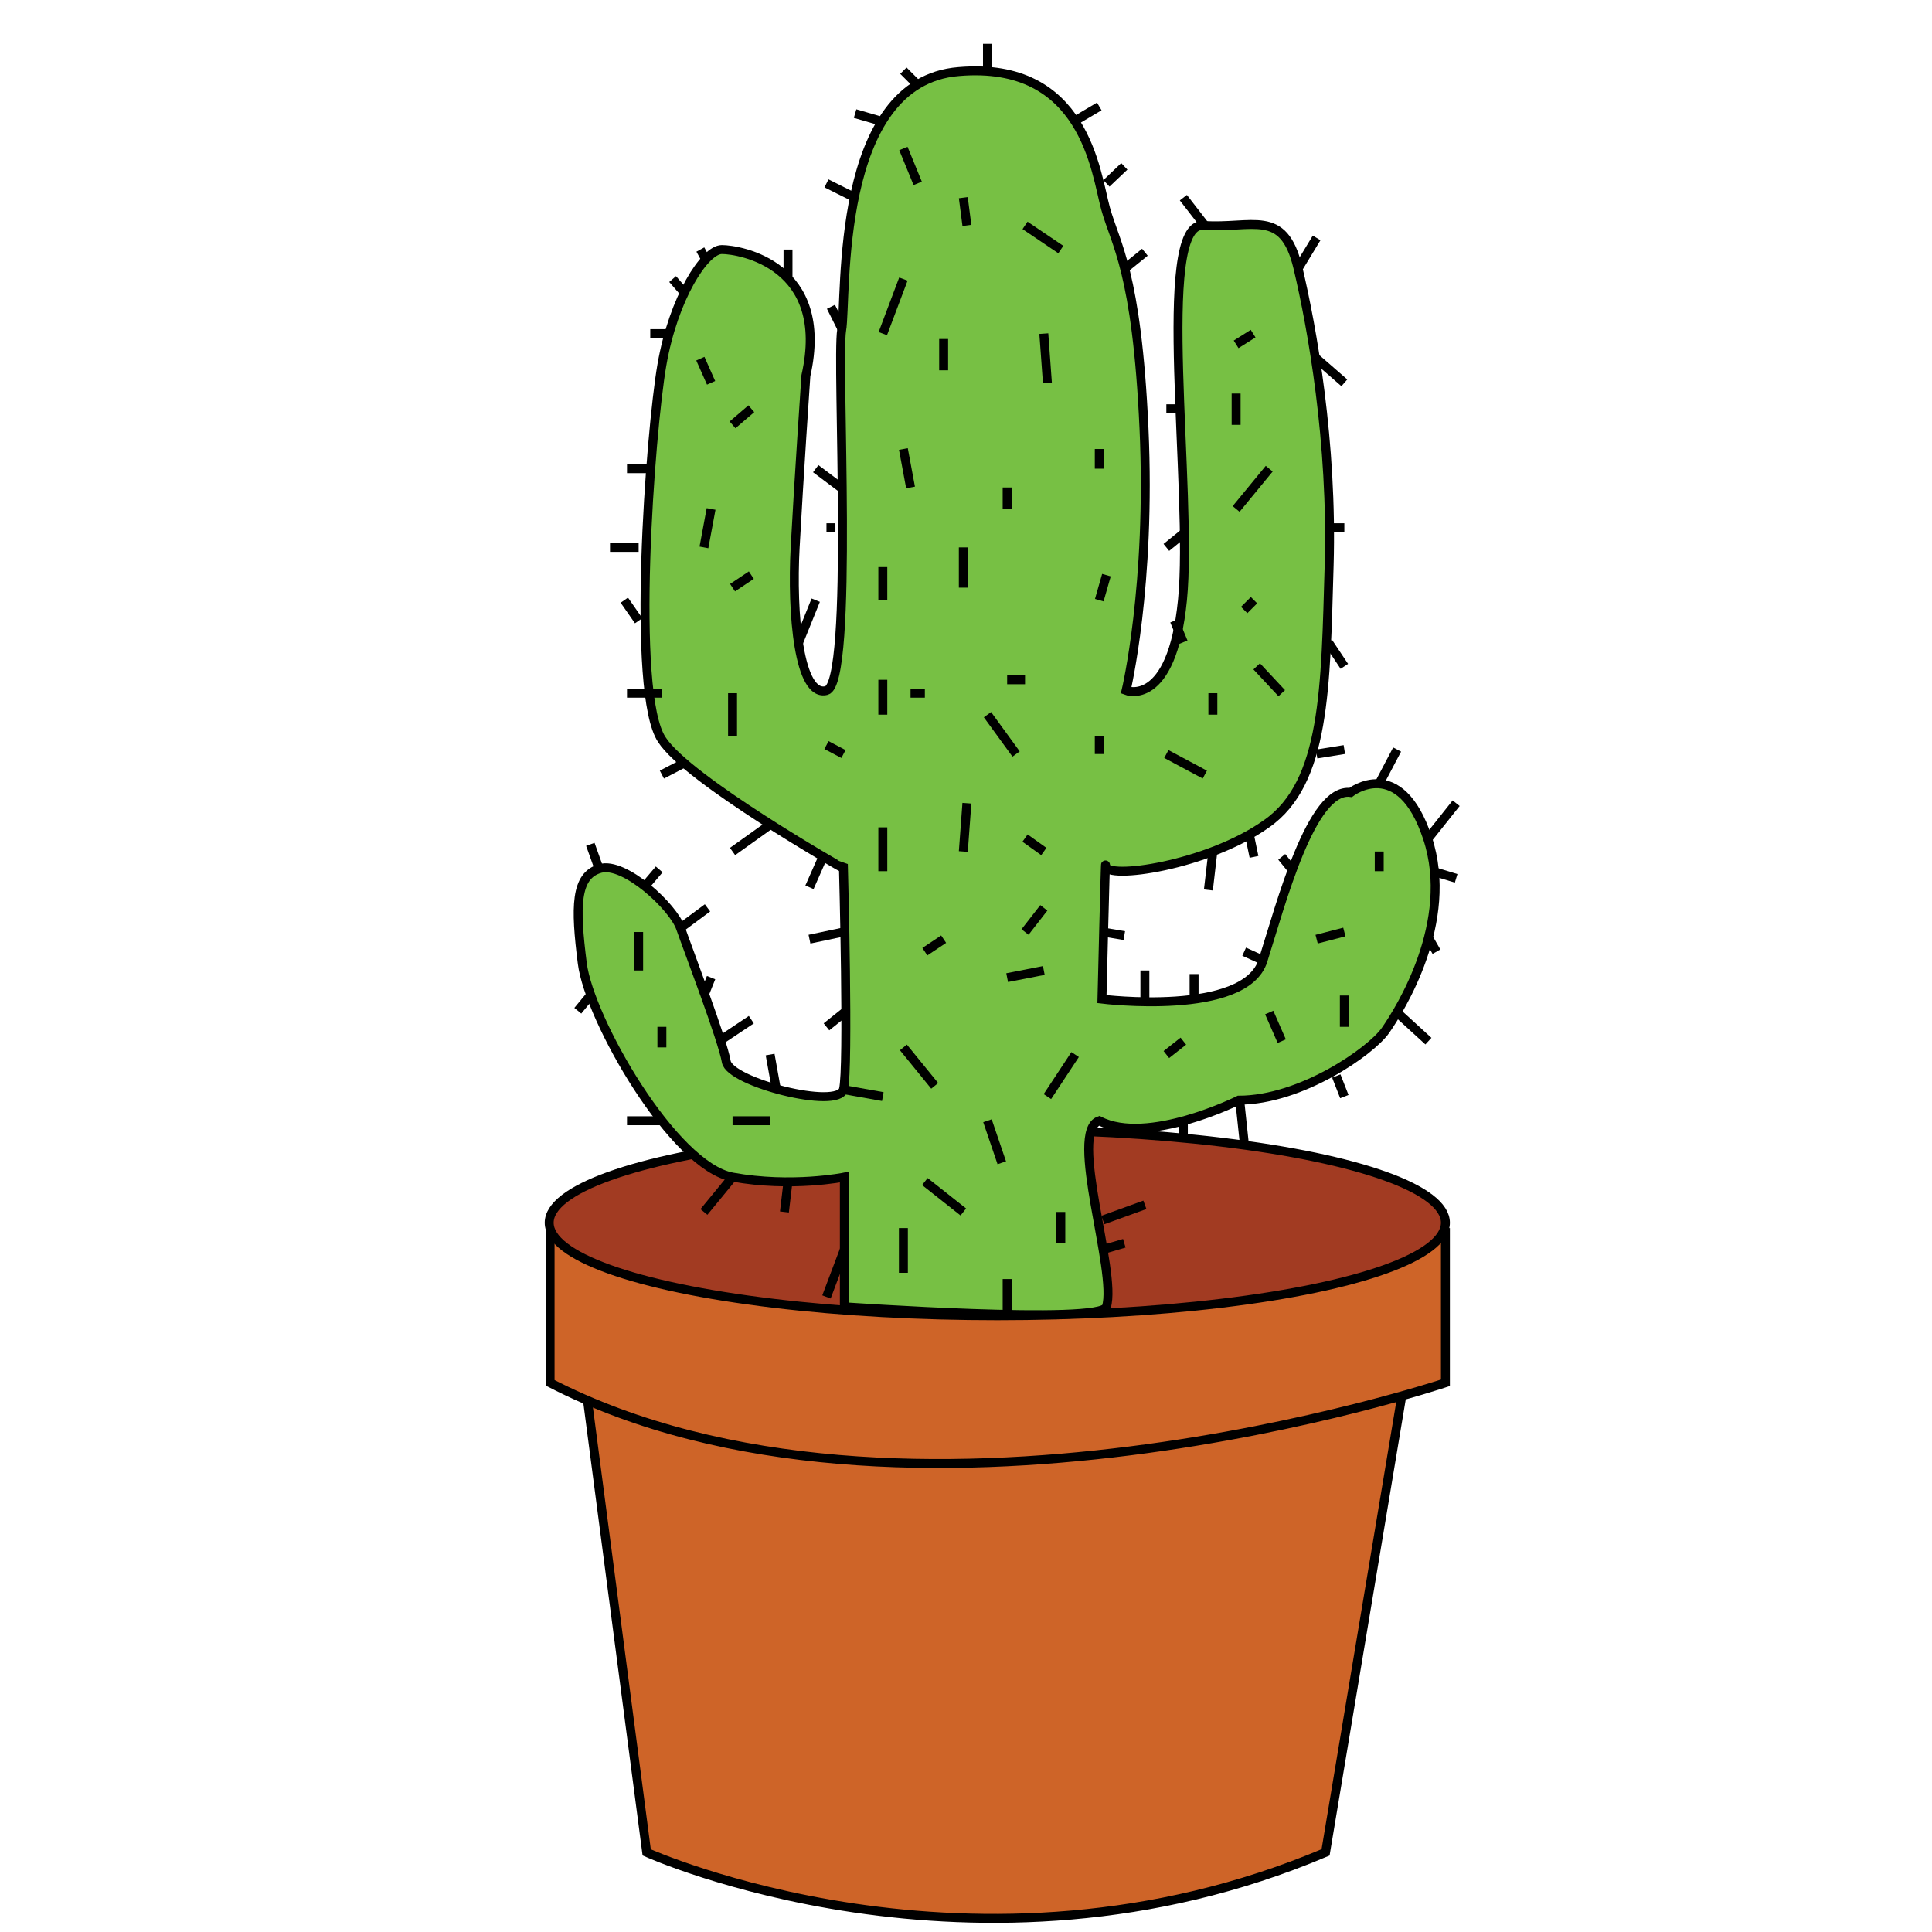 <?xml version="1.0" encoding="utf-8"?>
<!-- Generator: Adobe Illustrator 18.0.0, SVG Export Plug-In . SVG Version: 6.00 Build 0)  -->
<!DOCTYPE svg PUBLIC "-//W3C//DTD SVG 1.1//EN" "http://www.w3.org/Graphics/SVG/1.1/DTD/svg11.dtd">
<svg version="1.1" id="Layer_1" xmlns="http://www.w3.org/2000/svg" xmlns:xlink="http://www.w3.org/1999/xlink" x="0px" y="0px"
	 viewBox="0 0 216 216" enable-background="new 0 0 216 216" xml:space="preserve">
<path fill="#CE6428" stroke="#000000" stroke-miterlimit="10" d="M65.7,156.7c6.6,50.4,6.6,50.4,6.6,50.4l0,0c0,0,36.7,16.6,75.9,0
	l8.5-50.9"/>
<line fill="none" stroke="#000000" stroke-miterlimit="10" x1="65.7" y1="156.7" x2="156.7" y2="156.1"/>
<path fill="#CE6428" stroke="#000000" stroke-miterlimit="10" d="M161.6,137.8v16.8c0,0-60.7,20.3-100.1,0v-16.8H161.6z"/>
<ellipse fill="#A23B22" stroke="#000000" stroke-miterlimit="10" cx="111.5" cy="136.7" rx="50.1" ry="10.4"/>
<path fill="#77C044" stroke="#000000" stroke-miterlimit="10" d="M123.7,146.1c-0.6,2-29.3,0-29.3,0v-14.5c0,0-5.9,1.2-12.5,0
	s-16-17.6-16.8-23.9c-0.8-6.3-0.8-9.8,2-10.6c2.7-0.8,8.2,4.3,9,6.7c0.8,2.3,4.7,12.5,5.1,14.9c0.4,2.3,12.5,5.4,13.1,3.1
	c0.6-2.3,0-24.7,0-24.7S76.9,87.2,74,82.7c-3.5-5.2-1.3-34.4,0-41.9s4.8-12.9,6.7-12.9c2,0,12.2,1.7,9.4,14.1c0,0-0.8,11.7-1.2,19.2
	c-0.4,7.4,0.4,16.8,3.5,16c3.1-0.8,1.1-36.8,1.7-40.3c0.6-3.5-0.9-27.8,13.1-28.9c14.1-1.2,15.3,11.3,16.4,15.3s3.5,7,4.3,24.6
	c0.8,17.6-2,29.3-2,29.3s5.1,2,6.3-10.1c1.2-12.1-3.1-42.2,2.3-41.9c5.5,0.4,9-2,10.6,4.7s3.9,19.6,3.5,33.3
	c-0.4,13.7-0.4,24.3-7,28.9c-6.6,4.7-18,6.3-18,4.7c0-1.6-0.4,14.9-0.4,14.9s16,2,18-4.3c2-6.3,5.4-19.4,9.8-18.8
	c0,0,5.5-4.3,8.6,5.1c3.1,9.4-3.1,19.2-4.7,21.5c-1.6,2.3-9.4,7.8-16.4,7.8c0,0-10.2,5.1-15.6,2.3
	C119.4,126.5,124.9,142.2,123.7,146.1z"/>
<line fill="none" stroke="#000000" stroke-miterlimit="10" x1="107.7" y1="22.1" x2="108.1" y2="25.2"/>
<line fill="none" stroke="#000000" stroke-miterlimit="10" x1="116.7" y1="37.3" x2="117.1" y2="42.8"/>
<line fill="none" stroke="#000000" stroke-miterlimit="10" x1="101" y1="50.2" x2="101.8" y2="54.5"/>
<line fill="none" stroke="#000000" stroke-miterlimit="10" x1="112.6" y1="54.5" x2="112.6" y2="56.9"/>
<line fill="none" stroke="#000000" stroke-miterlimit="10" x1="123.7" y1="64.3" x2="122.9" y2="67.1"/>
<line fill="none" stroke="#000000" stroke-miterlimit="10" x1="103.4" y1="77.5" x2="101.8" y2="77.5"/>
<line fill="none" stroke="#000000" stroke-miterlimit="10" x1="122.9" y1="82.3" x2="122.9" y2="84.3"/>
<line fill="none" stroke="#000000" stroke-miterlimit="10" x1="122.9" y1="50.2" x2="122.9" y2="52.4"/>
<line fill="none" stroke="#000000" stroke-miterlimit="10" x1="120.2" y1="13.5" x2="122.9" y2="11.9"/>
<line fill="none" stroke="#000000" stroke-miterlimit="10" x1="72.7" y1="52.4" x2="70.1" y2="52.4"/>
<line fill="none" stroke="#000000" stroke-miterlimit="10" x1="74" y1="77.5" x2="70.1" y2="77.5"/>
<line fill="none" stroke="#000000" stroke-miterlimit="10" x1="86.1" y1="92.2" x2="81.9" y2="95.2"/>
<line fill="none" stroke="#000000" stroke-miterlimit="10" x1="94.3" y1="104.2" x2="90.5" y2="105"/>
<line fill="none" stroke="#000000" stroke-miterlimit="10" x1="108.1" y1="89.8" x2="107.7" y2="95.2"/>
<line fill="none" stroke="#000000" stroke-miterlimit="10" x1="92.4" y1="83.3" x2="94.3" y2="84.3"/>
<line fill="none" stroke="#000000" stroke-miterlimit="10" x1="140.5" y1="74.5" x2="143.3" y2="77.5"/>
<line fill="none" stroke="#000000" stroke-miterlimit="10" x1="138.2" y1="56.9" x2="141.9" y2="52.4"/>
<line fill="none" stroke="#000000" stroke-miterlimit="10" x1="147.2" y1="40.1" x2="150.3" y2="42.8"/>
<line fill="none" stroke="#000000" stroke-miterlimit="10" x1="148.5" y1="71.8" x2="150.3" y2="74.5"/>
<line fill="none" stroke="#000000" stroke-miterlimit="10" x1="135.6" y1="95.2" x2="135.1" y2="99.5"/>
<line fill="none" stroke="#000000" stroke-miterlimit="10" x1="134.7" y1="25.2" x2="132.3" y2="22.1"/>
<line fill="none" stroke="#000000" stroke-miterlimit="10" x1="120.2" y1="117.9" x2="117.1" y2="122.6"/>
<line fill="none" stroke="#000000" stroke-miterlimit="10" x1="116.7" y1="108.5" x2="112.6" y2="109.3"/>
<line fill="none" stroke="#000000" stroke-miterlimit="10" x1="94.2" y1="121.8" x2="98.7" y2="122.6"/>
<line fill="none" stroke="#000000" stroke-miterlimit="10" x1="74" y1="125.3" x2="74" y2="125.3"/>
<line fill="none" stroke="#000000" stroke-miterlimit="10" x1="71.4" y1="104.2" x2="71.4" y2="108.5"/>
<line fill="none" stroke="#000000" stroke-miterlimit="10" x1="74" y1="125.3" x2="70.1" y2="125.3"/>
<line fill="none" stroke="#000000" stroke-miterlimit="10" x1="88.1" y1="132.1" x2="87.7" y2="135.5"/>
<line fill="none" stroke="#000000" stroke-miterlimit="10" x1="81.9" y1="125.3" x2="86.1" y2="125.3"/>
<line fill="none" stroke="#000000" stroke-miterlimit="10" x1="103.4" y1="132.1" x2="107.7" y2="135.5"/>
<line fill="none" stroke="#000000" stroke-miterlimit="10" x1="118.6" y1="135.5" x2="118.6" y2="139"/>
<line fill="none" stroke="#000000" stroke-miterlimit="10" x1="112.6" y1="143" x2="112.6" y2="146.9"/>
<line fill="none" stroke="#000000" stroke-miterlimit="10" x1="123.3" y1="139.7" x2="125.7" y2="139"/>
<line fill="none" stroke="#000000" stroke-miterlimit="10" x1="132.3" y1="125.3" x2="132.3" y2="127.7"/>
<line fill="none" stroke="#000000" stroke-miterlimit="10" x1="130.4" y1="117.9" x2="132.3" y2="116.4"/>
<line fill="none" stroke="#000000" stroke-miterlimit="10" x1="141.9" y1="113.2" x2="143.3" y2="116.4"/>
<line fill="none" stroke="#000000" stroke-miterlimit="10" x1="147.2" y1="105" x2="150.3" y2="104.2"/>
<line fill="none" stroke="#000000" stroke-miterlimit="10" x1="150.3" y1="111.3" x2="150.3" y2="114.8"/>
<line fill="none" stroke="#000000" stroke-miterlimit="10" x1="154.2" y1="95.2" x2="154.2" y2="97.4"/>
<line fill="none" stroke="#000000" stroke-miterlimit="10" x1="159.8" y1="105" x2="160.6" y2="106.4"/>
<line fill="none" stroke="#000000" stroke-miterlimit="10" x1="159.7" y1="93.7" x2="162.8" y2="89.8"/>
<line fill="none" stroke="#000000" stroke-miterlimit="10" x1="149.4" y1="120.3" x2="150.3" y2="122.6"/>
<line fill="none" stroke="#000000" stroke-miterlimit="10" x1="156.2" y1="113.2" x2="159.7" y2="116.4"/>
<line fill="none" stroke="#000000" stroke-miterlimit="10" x1="84" y1="64.3" x2="81.9" y2="65.7"/>
<line fill="none" stroke="#000000" stroke-miterlimit="10" x1="78.3" y1="40.1" x2="79.5" y2="42.8"/>
<line fill="none" stroke="#000000" stroke-miterlimit="10" x1="105.5" y1="105" x2="103.4" y2="106.4"/>
<line fill="none" stroke="#000000" stroke-miterlimit="10" x1="101" y1="117.1" x2="104.5" y2="121.4"/>
<line fill="none" stroke="#000000" stroke-miterlimit="10" x1="94.4" y1="113.2" x2="92.4" y2="114.8"/>
<line fill="none" stroke="#000000" stroke-miterlimit="10" x1="78.7" y1="111.3" x2="79.5" y2="109.3"/>
<line fill="none" stroke="#000000" stroke-miterlimit="10" x1="76.5" y1="85.3" x2="74" y2="86.6"/>
<line fill="none" stroke="#000000" stroke-miterlimit="10" x1="81.9" y1="77.5" x2="81.9" y2="82.3"/>
<line fill="none" stroke="#000000" stroke-miterlimit="10" x1="130.4" y1="84.3" x2="134.7" y2="86.6"/>
<line fill="none" stroke="#000000" stroke-miterlimit="10" x1="138.2" y1="38.5" x2="140.1" y2="37.3"/>
<line fill="none" stroke="#000000" stroke-miterlimit="10" x1="105.5" y1="37.9" x2="105.5" y2="41.4"/>
<line fill="none" stroke="#000000" stroke-miterlimit="10" x1="138.2" y1="44" x2="138.2" y2="47.5"/>
<line fill="none" stroke="#000000" stroke-miterlimit="10" x1="107.7" y1="61.2" x2="107.7" y2="65.7"/>
<line fill="none" stroke="#000000" stroke-miterlimit="10" x1="114.6" y1="76" x2="112.6" y2="76"/>
<line fill="none" stroke="#000000" stroke-miterlimit="10" x1="110.4" y1="79.9" x2="113.6" y2="84.3"/>
<line fill="none" stroke="#000000" stroke-miterlimit="10" x1="114.6" y1="93.7" x2="116.7" y2="95.2"/>
<line fill="none" stroke="#000000" stroke-miterlimit="10" x1="78.7" y1="61.2" x2="79.5" y2="56.9"/>
<line fill="none" stroke="#000000" stroke-miterlimit="10" x1="71.4" y1="61.2" x2="68.2" y2="61.2"/>
<line fill="none" stroke="#000000" stroke-miterlimit="10" x1="88.1" y1="31.2" x2="88.1" y2="27.9"/>
<line fill="none" stroke="#000000" stroke-miterlimit="10" x1="101" y1="16.6" x2="102.6" y2="20.5"/>
<line fill="none" stroke="#000000" stroke-miterlimit="10" x1="95.6" y1="22.1" x2="92.4" y2="20.5"/>
<line fill="none" stroke="#000000" stroke-miterlimit="10" x1="78.9" y1="29" x2="78.3" y2="27.9"/>
<line fill="none" stroke="#000000" stroke-miterlimit="10" x1="74.8" y1="37.3" x2="72.7" y2="37.3"/>
<line fill="none" stroke="#000000" stroke-miterlimit="10" x1="84" y1="45.7" x2="81.9" y2="47.5"/>
<line fill="none" stroke="#000000" stroke-miterlimit="10" x1="114.6" y1="25.2" x2="118.6" y2="27.9"/>
<line fill="none" stroke="#000000" stroke-miterlimit="10" x1="145.2" y1="29.9" x2="147.2" y2="26.6"/>
<line fill="none" stroke="#000000" stroke-miterlimit="10" x1="76.5" y1="32.7" x2="75.2" y2="31.2"/>
<line fill="none" stroke="#000000" stroke-miterlimit="10" x1="110.4" y1="125.3" x2="112" y2="130"/>
<line fill="none" stroke="#000000" stroke-miterlimit="10" x1="94.4" y1="139.7" x2="92.4" y2="145"/>
<line fill="none" stroke="#000000" stroke-miterlimit="10" x1="66" y1="111.3" x2="64.6" y2="113"/>
<line fill="none" stroke="#000000" stroke-miterlimit="10" x1="74" y1="114.8" x2="74" y2="117.1"/>
<line fill="none" stroke="#000000" stroke-miterlimit="10" x1="67" y1="97.2" x2="66" y2="94.4"/>
<line fill="none" stroke="#000000" stroke-miterlimit="10" x1="132.5" y1="59.5" x2="130.4" y2="61.2"/>
<line fill="none" stroke="#000000" stroke-miterlimit="10" x1="148.5" y1="59" x2="150.3" y2="59"/>
<line fill="none" stroke="#000000" stroke-miterlimit="10" x1="144.6" y1="97.4" x2="143.3" y2="95.8"/>
<line fill="none" stroke="#000000" stroke-miterlimit="10" x1="133.5" y1="111.3" x2="133.5" y2="108.9"/>
<line fill="none" stroke="#000000" stroke-miterlimit="10" x1="123.3" y1="104.2" x2="125.7" y2="104.6"/>
<line fill="none" stroke="#000000" stroke-miterlimit="10" x1="116.7" y1="101.5" x2="114.6" y2="104.2"/>
<line fill="none" stroke="#000000" stroke-miterlimit="10" x1="98.7" y1="92.5" x2="98.7" y2="97.4"/>
<line fill="none" stroke="#000000" stroke-miterlimit="10" x1="98.7" y1="76" x2="98.7" y2="79.9"/>
<line fill="none" stroke="#000000" stroke-miterlimit="10" x1="135.6" y1="77.5" x2="135.6" y2="79.9"/>
<line fill="none" stroke="#000000" stroke-miterlimit="10" x1="147.2" y1="84.3" x2="150.3" y2="83.8"/>
<line fill="none" stroke="#000000" stroke-miterlimit="10" x1="93.4" y1="59" x2="92.4" y2="59"/>
<line fill="none" stroke="#000000" stroke-miterlimit="10" x1="110.4" y1="7.9" x2="110.4" y2="4.9"/>
<line fill="none" stroke="#000000" stroke-miterlimit="10" x1="102.6" y1="9.5" x2="101" y2="7.9"/>
<line fill="none" stroke="#000000" stroke-miterlimit="10" x1="123.7" y1="20.5" x2="125.7" y2="18.6"/>
<line fill="none" stroke="#000000" stroke-miterlimit="10" x1="125.9" y1="29.9" x2="128" y2="28.2"/>
<line fill="none" stroke="#000000" stroke-miterlimit="10" x1="132.3" y1="45.7" x2="130.4" y2="45.7"/>
<line fill="none" stroke="#000000" stroke-miterlimit="10" x1="141.3" y1="107.4" x2="139.1" y2="106.4"/>
<line fill="none" stroke="#000000" stroke-miterlimit="10" x1="86.8" y1="121.8" x2="86.1" y2="117.9"/>
<line fill="none" stroke="#000000" stroke-miterlimit="10" x1="80.4" y1="116.4" x2="84" y2="114"/>
<line fill="none" stroke="#000000" stroke-miterlimit="10" x1="76" y1="103.8" x2="79.1" y2="101.5"/>
<line fill="none" stroke="#000000" stroke-miterlimit="10" x1="72" y1="99.2" x2="73.7" y2="97.2"/>
<line fill="none" stroke="#000000" stroke-miterlimit="10" x1="92" y1="95.8" x2="90.5" y2="99.2"/>
<line fill="none" stroke="#000000" stroke-miterlimit="10" x1="81.9" y1="131.6" x2="78.7" y2="135.5"/>
<line fill="none" stroke="#000000" stroke-miterlimit="10" x1="101" y1="137.3" x2="101" y2="142.3"/>
<line fill="none" stroke="#000000" stroke-miterlimit="10" x1="98.7" y1="63.4" x2="98.7" y2="67.1"/>
<line fill="none" stroke="#000000" stroke-miterlimit="10" x1="101" y1="31.2" x2="98.7" y2="37.3"/>
<line fill="none" stroke="#000000" stroke-miterlimit="10" x1="94.2" y1="36.9" x2="92.9" y2="34.3"/>
<line fill="none" stroke="#000000" stroke-miterlimit="10" x1="98.7" y1="13.6" x2="95.6" y2="12.7"/>
<line fill="none" stroke="#000000" stroke-miterlimit="10" x1="94" y1="54.5" x2="91.2" y2="52.4"/>
<line fill="none" stroke="#000000" stroke-miterlimit="10" x1="89.3" y1="71.8" x2="91.2" y2="67.1"/>
<line fill="none" stroke="#000000" stroke-miterlimit="10" x1="71.4" y1="69.4" x2="69.8" y2="67.1"/>
<line fill="none" stroke="#000000" stroke-miterlimit="10" x1="140.2" y1="67.1" x2="139.1" y2="68.2"/>
<line fill="none" stroke="#000000" stroke-miterlimit="10" x1="132.3" y1="71.8" x2="131.3" y2="69.4"/>
<line fill="none" stroke="#000000" stroke-miterlimit="10" x1="154.2" y1="87.6" x2="156.2" y2="83.8"/>
<line fill="none" stroke="#000000" stroke-miterlimit="10" x1="139.7" y1="93.4" x2="140.2" y2="95.8"/>
<line fill="none" stroke="#000000" stroke-miterlimit="10" x1="160.5" y1="97.5" x2="162.8" y2="98.2"/>
<line fill="none" stroke="#000000" stroke-miterlimit="10" x1="128" y1="111.9" x2="128" y2="108.5"/>
<line fill="none" stroke="#000000" stroke-miterlimit="10" x1="138.6" y1="123" x2="139.1" y2="127.7"/>
<line fill="none" stroke="#000000" stroke-miterlimit="10" x1="123.3" y1="136.4" x2="128" y2="134.7"/>
</svg>
